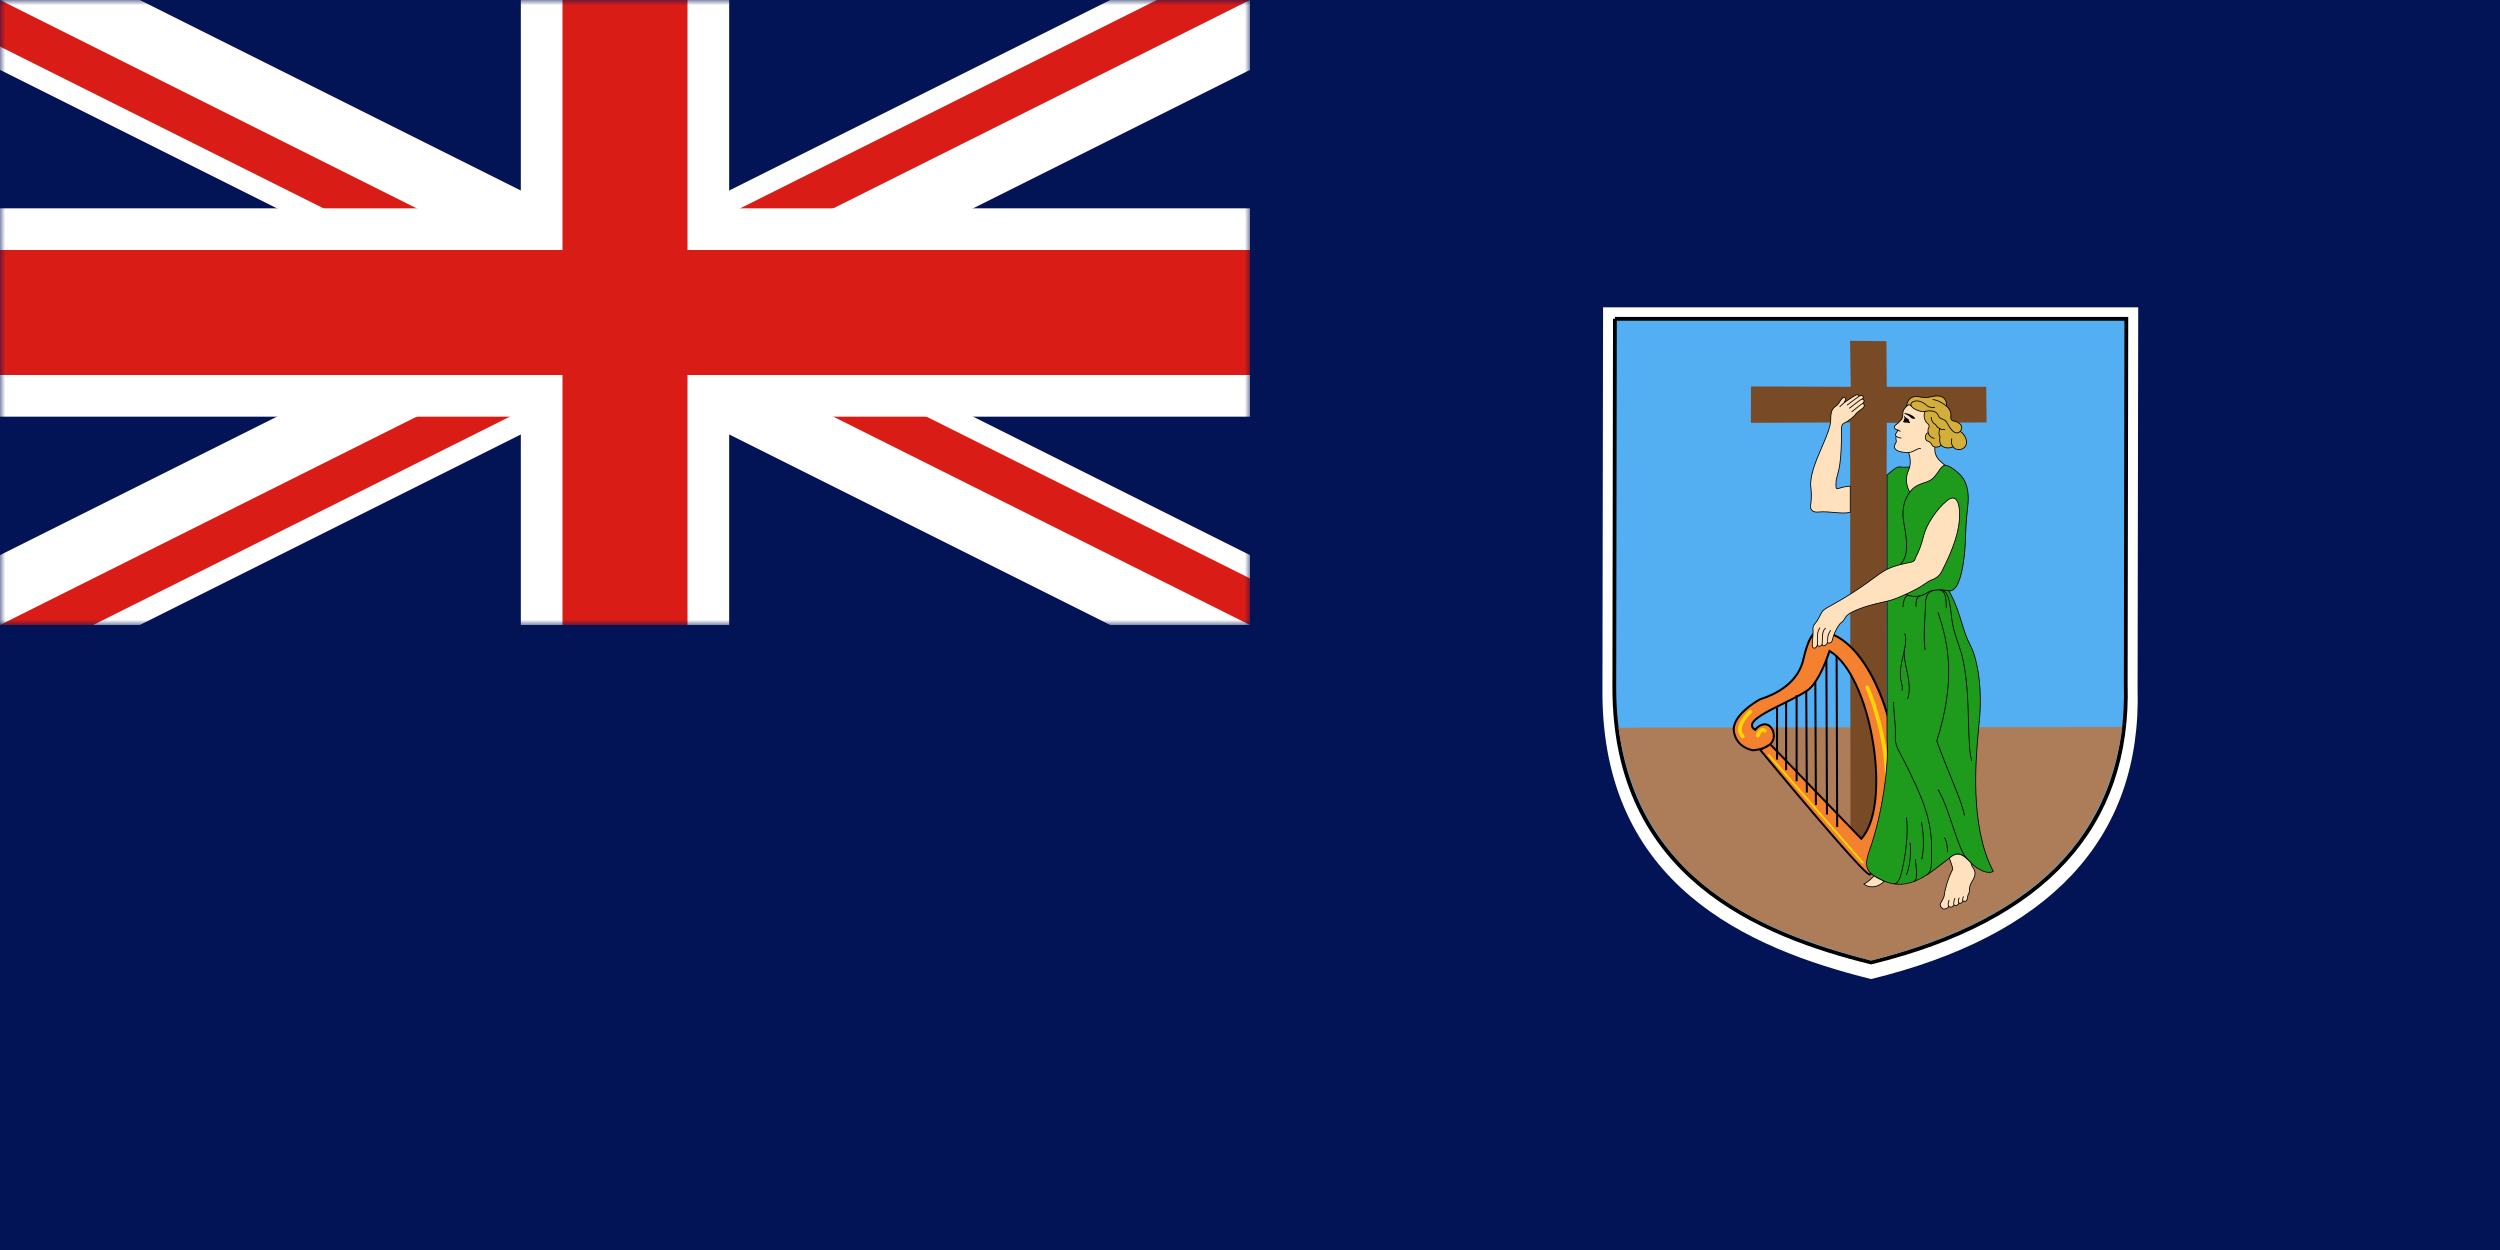 <svg width="240" height="120" viewBox="0 0 240 120" fill="none" xmlns="http://www.w3.org/2000/svg">
<rect width="240" height="120" fill="#021455"/>
<path d="M153.893 29.505H205.269L205.208 66.063C205.635 80.759 196.476 89.878 179.622 93.99C167.655 91.018 153.854 84.87 153.834 66.48L153.895 29.505L153.893 29.505Z" fill="white"/>
<path d="M155.031 30.607H204.129L204.071 65.638C204.479 79.72 195.725 88.459 179.619 92.399C168.181 89.551 154.992 83.66 154.973 66.038L155.031 30.607H155.031Z" fill="#54AEF2"/>
<path d="M179.618 92.586L179.575 92.575C168.946 89.929 154.812 84.299 154.792 66.038L154.85 30.607L155.031 30.608V30.426H204.311L204.31 30.608L204.252 65.639C204.652 79.421 196.379 88.486 179.662 92.575L179.618 92.586ZM155.212 30.789L155.154 66.038C155.174 84.019 169.113 89.591 179.619 92.212C196.119 88.164 204.284 79.226 203.89 65.644L203.947 30.789H155.212Z" fill="black"/>
<path d="M203.748 69.788C201.962 83.23 191.61 89.103 179.617 92.22C169.003 89.372 157.582 84.826 155.369 69.855L203.749 69.788L203.748 69.788Z" fill="#AD7D5A"/>
<path d="M177.673 37.133L177.605 32.718L181.096 32.752L181.13 37.133H190.679L190.713 40.555L181.13 40.59L181.053 80.953L177.648 80.974L177.605 40.555L168.088 40.59L168.09 37.099L177.673 37.133Z" fill="#784B26"/>
<path fill-rule="evenodd" clip-rule="evenodd" d="M169.943 71.454L178.684 80.521C181.706 77.199 179.61 64.782 175.634 62.495C175.158 63.965 174.347 65.728 173.486 66.297C171.591 67.588 166.948 69.098 168.5 70.065C168.854 69.575 169.78 69.112 170.215 70.201C170.733 71.916 168.282 72.025 168.282 72.025C168.282 72.025 166.73 71.835 166.458 70.255C166.185 68.676 168.769 67.234 168.99 67.124C169.208 67.042 172.584 66.144 173.156 63.148C173.864 60.208 174.599 60.643 174.735 60.589C179.146 61.025 182.033 68.921 182.196 74.476C182.36 80.031 179.936 83.707 179.501 83.952C179.065 84.197 168.99 71.998 168.99 71.998L169.943 71.454Z" fill="#F4812F"/>
<path d="M179.489 84.055C179.296 84.055 178.598 83.514 174.008 78.13C171.464 75.144 168.941 72.09 168.915 72.06L168.895 72.035C168.568 72.108 168.31 72.121 168.286 72.122C168.254 72.119 166.644 71.903 166.362 70.272C166.067 68.558 168.918 67.052 168.947 67.037C168.97 67.028 168.997 67.019 169.035 67.007C170.342 66.588 172.603 65.528 173.061 63.13C173.629 60.772 174.217 60.481 174.662 60.497C174.68 60.498 174.694 60.499 174.706 60.497L174.728 60.488L174.745 60.493C176.767 60.692 178.685 62.496 180.146 65.571C181.404 68.22 182.207 71.548 182.293 74.473C182.458 80.089 179.972 83.798 179.548 84.036C179.532 84.045 179.515 84.055 179.489 84.055ZM169.138 72.025C173.003 76.703 178.851 83.599 179.474 83.854C179.94 83.52 182.26 79.922 182.1 74.479C181.939 69.014 179.063 61.134 174.744 60.687C174.716 60.692 174.688 60.692 174.656 60.691C174.46 60.686 173.853 60.669 173.25 63.171C172.775 65.662 170.442 66.76 169.094 67.192C169.06 67.202 169.037 67.21 169.024 67.215C168.449 67.502 166.317 68.87 166.553 70.239C166.81 71.73 168.279 71.927 168.294 71.929C168.292 71.928 168.802 71.902 169.294 71.713L169.837 71.403C169.905 71.344 169.967 71.278 170.018 71.205C170.204 70.943 170.239 70.615 170.123 70.229C169.979 69.871 169.77 69.669 169.502 69.636C169.158 69.594 168.776 69.848 168.578 70.121L168.525 70.195L168.449 70.147C168.202 69.993 168.081 69.812 168.091 69.608C168.124 68.949 169.59 68.225 171.142 67.458C171.98 67.044 172.847 66.615 173.432 66.217C174.271 65.663 175.072 63.916 175.542 62.465L175.579 62.352L175.682 62.411C177.577 63.501 179.243 67.033 179.928 71.409C180.437 74.662 180.397 78.782 178.755 80.586L178.686 80.663L169.929 71.578C169.763 71.713 169.569 71.815 169.372 71.891L169.138 72.025ZM170.071 71.447L178.68 80.378C179.961 78.87 180.367 75.463 179.737 71.439C179.073 67.198 177.491 63.77 175.688 62.64C175.203 64.098 174.396 65.812 173.539 66.377C172.945 66.783 172.072 67.214 171.228 67.631C169.861 68.306 168.312 69.072 168.285 69.618C168.279 69.73 168.343 69.833 168.479 69.934C168.715 69.651 169.12 69.395 169.526 69.444C169.762 69.473 170.088 69.621 170.305 70.165C170.442 70.619 170.398 71.004 170.176 71.317C170.144 71.363 170.108 71.406 170.071 71.447Z" fill="black"/>
<path d="M176.315 63.013L176.369 79.378L176.315 63.013Z" fill="#F4812F"/>
<path d="M176.411 63.012L176.218 63.013L176.272 79.378L176.466 79.377L176.411 63.012Z" fill="black"/>
<path d="M175.335 63.312C175.335 63.339 175.389 78.179 175.389 78.179L175.335 63.312Z" fill="#F4812F"/>
<path d="M175.292 78.18C175.29 77.574 175.238 63.339 175.238 63.312H175.431C175.431 63.356 175.485 78.031 175.486 78.179L175.292 78.18Z" fill="black"/>
<path d="M174.273 65.463L174.327 77.281L174.273 65.463Z" fill="#F4812F"/>
<path d="M174.369 65.463L174.176 65.463L174.23 77.281L174.423 77.28L174.369 65.463Z" fill="black"/>
<path d="M173.401 66.307L173.456 76.083L173.401 66.307Z" fill="#F4812F"/>
<path d="M173.498 66.306L173.304 66.308L173.359 76.083L173.552 76.082L173.498 66.306Z" fill="black"/>
<path d="M172.572 66.743H172.379V74.993H172.572V66.743Z" fill="black"/>
<path d="M171.564 67.397H171.371V73.931H171.564V67.397Z" fill="black"/>
<path d="M170.693 67.914H170.5V72.924H170.693V67.914Z" fill="black"/>
<path d="M178.82 82.905C178.793 82.905 178.766 82.894 178.747 82.872L169.734 72.552C169.699 72.511 169.703 72.45 169.743 72.415C169.783 72.38 169.845 72.384 169.88 72.424L178.893 82.744C178.928 82.784 178.924 82.846 178.884 82.881C178.865 82.897 178.843 82.905 178.82 82.905Z" fill="#FDD406"/>
<path d="M179.555 82.445C179.527 82.445 179.498 82.438 179.472 82.425C179.383 82.379 179.348 82.27 179.394 82.181C183.096 74.99 179.131 66.144 179.091 66.055C179.049 65.964 179.089 65.857 179.18 65.815C179.271 65.774 179.379 65.814 179.42 65.905C179.462 65.995 183.498 75.001 179.716 82.347C179.684 82.409 179.621 82.445 179.555 82.445Z" fill="#FDD406"/>
<path d="M168.745 70.79C168.723 70.79 168.701 70.787 168.68 70.779C168.587 70.743 168.54 70.638 168.575 70.545C168.611 70.452 168.804 69.984 169.134 69.899C169.233 69.874 169.384 69.872 169.544 70.009C169.62 70.074 169.628 70.188 169.563 70.264C169.498 70.341 169.383 70.349 169.308 70.284C169.258 70.242 169.234 70.248 169.224 70.25C169.117 70.277 168.975 70.514 168.914 70.674C168.887 70.746 168.818 70.79 168.745 70.79Z" fill="#FDD406"/>
<path d="M167.302 70.872C167.254 70.872 167.207 70.854 167.172 70.817C166.947 70.586 166.839 70.308 166.852 69.992C166.886 69.107 167.875 68.223 167.917 68.186C167.992 68.12 168.106 68.127 168.173 68.202C168.239 68.277 168.232 68.391 168.157 68.457C168.148 68.466 167.241 69.276 167.214 70.007C167.206 70.222 167.277 70.405 167.432 70.565C167.502 70.637 167.5 70.751 167.428 70.821C167.393 70.855 167.347 70.872 167.302 70.872Z" fill="#FDD406"/>
<path d="M181.156 45.609C181.761 45.09 182.075 44.773 182.45 44.83C182.824 44.888 183.334 44.859 183.709 44.744C184.085 44.628 185.945 44.398 186.709 44.657C186.969 44.686 187.314 44.83 187.847 45.277C188.381 45.724 189.16 46.503 188.9 48.666C188.641 50.828 188.726 51.753 188.612 52.962C188.411 55.096 187.937 56.853 187.084 56.711C188.237 58.73 188.352 60.46 189.102 61.844C189.852 63.228 190.313 66.054 190.025 69.111C189.737 72.168 188.93 79.031 191.351 83.645C190.947 83.933 189.968 83.645 189.102 82.722C188.237 81.799 187.857 81.829 187.141 82.376C184.95 84.049 182.898 86.064 179.875 84.049C179.183 83.587 178.964 83.034 179.471 81.626C180.74 78.108 181.356 73.281 181.156 71.014L181.156 45.609Z" fill="#1E9A1C"/>
<path d="M182.342 84.925C181.577 84.925 180.756 84.684 179.853 84.082C179.184 83.636 178.901 83.089 179.434 81.613C180.692 78.124 181.319 73.318 181.116 71.018L181.116 45.59L181.13 45.578C181.194 45.524 181.255 45.471 181.312 45.421C181.805 44.994 182.101 44.735 182.456 44.791C182.84 44.85 183.339 44.816 183.697 44.706C184.042 44.6 185.924 44.348 186.722 44.619C187.035 44.653 187.404 44.853 187.873 45.247C188.309 45.611 189.216 46.37 188.94 48.67C188.781 49.999 188.752 50.853 188.726 51.607C188.71 52.066 188.696 52.499 188.652 52.966C188.521 54.352 188.227 56.111 187.568 56.618C187.439 56.717 187.3 56.764 187.157 56.758C187.781 57.871 188.099 58.904 188.379 59.818C188.601 60.54 188.81 61.222 189.137 61.825C189.822 63.088 190.374 65.832 190.064 69.115C190.05 69.262 190.035 69.419 190.019 69.584C189.717 72.72 189.087 79.246 191.387 83.626L191.403 83.657L191.374 83.677C190.962 83.972 189.965 83.701 189.073 82.749C188.226 81.846 187.871 81.869 187.165 82.407C186.976 82.552 186.788 82.698 186.601 82.845C185.284 83.873 183.937 84.925 182.342 84.925ZM181.196 45.627V71.014C181.399 73.319 180.77 78.141 179.509 81.639C178.991 83.074 179.246 83.581 179.897 84.015C182.635 85.841 184.538 84.355 186.552 82.782C186.739 82.635 186.928 82.489 187.117 82.344C187.855 81.781 188.249 81.753 189.131 82.695C189.973 83.592 190.897 83.873 191.299 83.631C189.009 79.23 189.637 72.712 189.94 69.576C189.956 69.411 189.971 69.255 189.985 69.107C190.293 65.841 189.746 63.115 189.067 61.863C188.737 61.253 188.526 60.567 188.303 59.842C188.018 58.913 187.695 57.861 187.049 56.731L187.008 56.658L187.091 56.672C187.241 56.697 187.386 56.657 187.519 56.555C188.015 56.173 188.389 54.896 188.572 52.958C188.616 52.494 188.631 52.062 188.646 51.604C188.672 50.849 188.701 49.993 188.861 48.661C189.132 46.404 188.247 45.663 187.822 45.308C187.365 44.925 187.01 44.731 186.705 44.697C185.963 44.446 184.118 44.66 183.721 44.782C183.352 44.895 182.839 44.931 182.444 44.87C182.126 44.82 181.84 45.069 181.365 45.481C181.311 45.528 181.255 45.576 181.196 45.627Z" fill="black"/>
<path d="M183.234 43.446C183.393 43.936 183.479 44.571 183.219 45.148C182.96 45.724 182.903 46.416 183.334 47.253C184.027 46.272 185.008 46.474 185.584 45.897C186.161 45.321 186.276 44.773 186.709 44.657C186.276 44.282 185.613 43.879 185.757 42.783C185.902 41.687 187.429 40.793 186.046 39.12C185.152 38.041 183.853 38.342 183.291 38.76C183.027 38.957 182.801 39.236 182.715 39.423C182.628 39.611 182.737 40.037 182.527 40.288C182.384 40.461 182.209 40.633 182.008 40.779C181.879 40.872 181.798 41.009 181.936 41.168C181.991 41.231 182.093 41.245 182.204 41.284C182.139 41.413 182.066 41.543 181.994 41.637C181.926 41.725 181.955 41.809 182.037 41.88C181.928 42.226 182.138 42.264 181.994 42.523C181.869 42.748 181.699 43.013 182.167 43.273C182.296 43.345 182.91 43.488 183.234 43.446Z" fill="#FFE2BD"/>
<path d="M183.329 47.329L183.299 47.271C182.911 46.519 182.873 45.819 183.183 45.131C183.443 44.553 183.342 43.925 183.206 43.489C182.875 43.518 182.288 43.386 182.148 43.308C181.97 43.209 181.866 43.101 181.831 42.978C181.785 42.814 181.871 42.661 181.947 42.525L181.959 42.504C182.025 42.385 182.01 42.324 181.989 42.239C181.969 42.158 181.945 42.058 181.992 41.892C181.903 41.804 181.892 41.703 181.962 41.612C182.019 41.539 182.082 41.434 182.147 41.307C182.135 41.303 182.122 41.299 182.11 41.296C182.03 41.272 181.955 41.25 181.906 41.194C181.844 41.123 181.817 41.05 181.825 40.977C181.835 40.895 181.89 40.815 181.984 40.746C182.169 40.613 182.341 40.45 182.496 40.263C182.616 40.119 182.625 39.908 182.632 39.722C182.638 39.596 182.642 39.486 182.679 39.406C182.76 39.23 182.979 38.942 183.268 38.728C183.912 38.249 185.209 38.047 186.077 39.095C187.05 40.272 186.596 41.091 186.196 41.815C186.013 42.145 185.84 42.457 185.797 42.788C185.671 43.745 186.18 44.167 186.59 44.505C186.64 44.547 186.689 44.587 186.735 44.627L186.792 44.676L186.72 44.696C186.483 44.759 186.346 44.96 186.157 45.238C186.017 45.445 185.857 45.68 185.612 45.925C185.365 46.172 185.049 46.279 184.715 46.392C184.247 46.551 183.763 46.714 183.367 47.275L183.329 47.329ZM183.262 43.402L183.272 43.434C183.417 43.883 183.532 44.548 183.255 45.164C182.964 45.811 182.992 46.47 183.341 47.176C183.745 46.636 184.246 46.467 184.689 46.317C185.015 46.207 185.322 46.103 185.556 45.869C185.795 45.629 185.953 45.398 186.091 45.193C186.265 44.937 186.406 44.73 186.629 44.641C186.6 44.617 186.57 44.592 186.539 44.567C186.114 44.216 185.586 43.779 185.718 42.777C185.763 42.431 185.939 42.113 186.126 41.776C186.533 41.041 186.954 40.28 186.015 39.146C185.101 38.041 183.801 38.43 183.315 38.792C183.05 38.989 182.831 39.267 182.752 39.44C182.721 39.505 182.717 39.612 182.712 39.726C182.704 39.924 182.695 40.15 182.557 40.314C182.398 40.506 182.221 40.674 182.031 40.811C181.978 40.849 181.913 40.911 181.905 40.986C181.899 41.036 181.92 41.088 181.966 41.142C181.999 41.18 182.061 41.198 182.132 41.219C182.159 41.227 182.188 41.236 182.217 41.246L182.26 41.261L182.24 41.301C182.164 41.453 182.092 41.574 182.026 41.661C181.994 41.701 181.964 41.764 182.063 41.85L182.083 41.867L182.075 41.892C182.025 42.051 182.046 42.137 182.066 42.22C182.089 42.311 182.11 42.397 182.029 42.542L182.017 42.564C181.945 42.692 181.87 42.825 181.908 42.956C181.937 43.058 182.028 43.15 182.187 43.238C182.31 43.307 182.913 43.448 183.229 43.406L183.262 43.402Z" fill="black"/>
<path d="M177.625 49.184C176.818 49.386 175.52 49.04 174.539 49.156C174.106 49.207 173.761 48.983 173.819 48.55C173.876 48.117 173.934 47.454 173.847 46.849C173.713 45.905 174.165 44.599 174.799 43.157C175.433 41.716 175.751 40.908 175.751 40.23C175.751 39.783 175.794 39.279 176.198 39.019C176.496 38.828 176.553 38.641 176.66 38.486C176.904 38.125 177.134 38.039 177.163 38.255C177.181 38.384 177.134 38.5 177.019 38.673C177.279 38.457 177.719 38.205 177.819 38.133C177.92 38.061 178.433 37.7 178.461 38.039C178.663 37.938 178.8 37.945 178.851 38.053C178.905 38.17 178.872 38.219 178.771 38.306C178.915 38.277 179.081 38.529 178.792 38.753C178.944 38.702 179.095 38.955 178.829 39.185C178.553 39.423 178.238 39.589 178.137 39.776C178.036 39.964 177.351 40.49 177.077 40.605C176.803 40.721 176.789 40.879 176.789 41.283C176.789 45.724 176.256 45.363 176.256 46.431C176.256 46.719 176.198 46.978 176.486 46.892C176.775 46.805 177.192 46.676 177.625 46.676V49.184Z" fill="#FFE2BD"/>
<path d="M176.986 49.289C176.685 49.289 176.357 49.261 176.018 49.231C175.514 49.188 174.992 49.143 174.544 49.195C174.285 49.226 174.058 49.162 173.919 49.02C173.802 48.901 173.754 48.737 173.779 48.545C173.866 47.892 173.875 47.323 173.807 46.855C173.661 45.828 174.208 44.401 174.762 43.142C175.431 41.621 175.711 40.881 175.711 40.231C175.711 39.739 175.767 39.249 176.176 38.986C176.401 38.842 176.481 38.705 176.559 38.573C176.581 38.535 176.603 38.499 176.627 38.464C176.799 38.209 176.974 38.074 177.093 38.102C177.128 38.11 177.188 38.14 177.203 38.25C177.216 38.343 177.197 38.429 177.155 38.519C177.316 38.403 177.5 38.288 177.633 38.205C177.708 38.158 177.767 38.122 177.796 38.1C177.994 37.959 178.259 37.806 178.404 37.873C178.448 37.893 178.477 37.929 178.491 37.981C178.611 37.928 178.708 37.914 178.781 37.94C178.829 37.957 178.865 37.989 178.887 38.036C178.939 38.15 178.917 38.215 178.86 38.277C178.906 38.296 178.945 38.335 178.969 38.387C179.008 38.471 179.002 38.596 178.891 38.717C178.928 38.732 178.962 38.761 178.985 38.801C179.038 38.894 179.036 39.059 178.855 39.215C178.754 39.303 178.65 39.379 178.549 39.453C178.379 39.577 178.232 39.684 178.172 39.795C178.064 39.995 177.363 40.528 177.093 40.642C176.841 40.748 176.829 40.881 176.829 41.283C176.829 44.269 176.588 45.088 176.429 45.63C176.352 45.895 176.295 46.085 176.295 46.431C176.295 46.474 176.294 46.517 176.293 46.558C176.289 46.691 176.285 46.816 176.334 46.854C176.361 46.874 176.408 46.874 176.475 46.854L176.503 46.845C176.797 46.757 177.2 46.636 177.625 46.636H177.665V49.216L177.635 49.223C177.441 49.272 177.222 49.289 176.986 49.289ZM174.997 49.092C175.33 49.092 175.681 49.122 176.025 49.152C176.609 49.203 177.162 49.251 177.586 49.153V46.716C177.187 46.723 176.806 46.837 176.526 46.922L176.498 46.93C176.403 46.959 176.334 46.954 176.286 46.917C176.204 46.855 176.208 46.716 176.213 46.556C176.214 46.516 176.216 46.473 176.216 46.431C176.216 46.074 176.276 45.868 176.353 45.608C176.51 45.07 176.749 44.258 176.749 41.283C176.749 40.879 176.762 40.695 177.062 40.569C177.339 40.452 178.009 39.929 178.102 39.758C178.17 39.63 178.324 39.518 178.502 39.388C178.602 39.316 178.704 39.24 178.803 39.155C178.947 39.03 178.954 38.907 178.915 38.84C178.89 38.796 178.847 38.778 178.805 38.791L178.768 38.721C178.95 38.58 178.912 38.455 178.896 38.42C178.873 38.368 178.823 38.336 178.779 38.345L178.628 38.375L178.745 38.276C178.839 38.195 178.858 38.165 178.815 38.07C178.802 38.043 178.782 38.025 178.755 38.016C178.712 38.001 178.63 37.999 178.479 38.075L178.426 38.101L178.421 38.042C178.415 37.966 178.382 37.95 178.371 37.945C178.286 37.906 178.09 37.989 177.842 38.165C177.812 38.187 177.752 38.224 177.675 38.273C177.496 38.385 177.225 38.554 177.045 38.704L176.986 38.651C177.102 38.477 177.139 38.372 177.124 38.261C177.117 38.213 177.101 38.186 177.075 38.18C177.009 38.163 176.861 38.26 176.693 38.508C176.67 38.542 176.649 38.577 176.628 38.614C176.549 38.747 176.46 38.899 176.219 39.053C175.842 39.295 175.79 39.762 175.79 40.231C175.79 40.895 175.509 41.642 174.835 43.174C174.286 44.423 173.743 45.836 173.886 46.843C173.955 47.319 173.945 47.895 173.858 48.556C173.836 48.722 173.877 48.863 173.976 48.964C174.098 49.088 174.301 49.143 174.535 49.116C174.682 49.099 174.837 49.092 174.997 49.092Z" fill="black"/>
<path d="M177.798 58.758C179.101 58.107 180.595 57.864 181.374 57.663C182.152 57.461 183.393 56.855 183.998 56.538C184.604 56.221 185.094 55.788 185.44 55.673C185.786 55.558 186.174 55.319 186.391 54.894C187.516 52.703 188.122 50.944 188.122 49.415C188.122 48.406 187.862 47.281 186.881 48.089C185.96 48.848 184.956 50.311 184.69 51.376C184.286 52.991 183.941 53.337 183.853 53.654C183.767 53.972 183.441 53.971 183.046 54.058C181.345 54.433 180.941 54.692 179.672 55.644C178.404 56.596 177.019 57.432 176.096 57.951C175.174 58.47 175.001 58.528 174.799 58.946C174.598 59.364 174.41 59.681 174.237 59.869C174.063 60.056 174.014 60.275 174.049 60.503C174.079 60.691 173.991 61.556 173.977 61.844C173.962 62.132 174.034 62.205 174.151 62.219C174.266 62.233 174.424 62.176 174.482 61.83C174.424 62.176 174.9 62.06 174.929 61.801C174.914 62.176 175.419 61.959 175.448 61.613C175.448 61.858 175.83 61.689 175.866 61.57C175.952 61.282 176.024 60.965 176.139 60.734C176.308 60.399 176.487 59.965 176.818 59.724C177.193 59.45 177.019 59.148 177.798 58.758Z" fill="#FFE2BD"/>
<path d="M174.181 62.26C174.168 62.26 174.156 62.26 174.146 62.258C173.983 62.238 173.923 62.118 173.937 61.842C173.942 61.753 173.953 61.608 173.966 61.446C173.993 61.103 174.029 60.634 174.01 60.509C173.97 60.251 174.036 60.026 174.207 59.842C174.37 59.666 174.552 59.367 174.763 58.928C174.948 58.545 175.111 58.455 175.795 58.074C175.88 58.026 175.974 57.974 176.077 57.916C176.823 57.496 178.28 56.639 179.648 55.612C180.914 54.662 181.316 54.398 183.037 54.019C183.105 54.004 183.171 53.992 183.233 53.98C183.533 53.924 183.75 53.883 183.815 53.644C183.842 53.546 183.89 53.449 183.958 53.315C184.111 53.01 184.368 52.499 184.652 51.366C184.91 50.33 185.899 48.846 186.856 48.058C187.175 47.795 187.446 47.714 187.66 47.815C188.096 48.021 188.162 48.906 188.162 49.415C188.162 50.877 187.627 52.573 186.427 54.912C186.172 55.41 185.707 55.626 185.452 55.711C185.273 55.77 185.05 55.92 184.792 56.094C184.562 56.249 184.302 56.424 184.016 56.573C183.736 56.72 182.29 57.466 181.384 57.701C181.218 57.744 181.025 57.788 180.801 57.838C179.973 58.026 178.839 58.282 177.815 58.794C177.347 59.028 177.235 59.223 177.127 59.412C177.058 59.532 176.992 59.646 176.841 59.757C176.562 59.96 176.392 60.308 176.242 60.615C176.219 60.662 176.197 60.708 176.175 60.752C176.09 60.922 176.027 61.147 175.966 61.364C175.946 61.437 175.925 61.51 175.904 61.581C175.873 61.686 175.669 61.794 175.538 61.776C175.506 61.771 175.479 61.759 175.458 61.741C175.386 61.919 175.207 62.043 175.062 62.037C174.993 62.032 174.942 61.998 174.914 61.941C174.873 61.996 174.814 62.036 174.76 62.059C174.664 62.098 174.566 62.093 174.505 62.044C174.495 62.036 174.485 62.026 174.475 62.013C174.396 62.224 174.263 62.26 174.181 62.26ZM187.468 47.853C187.31 47.853 187.122 47.942 186.907 48.119C185.961 48.898 184.984 50.364 184.729 51.386C184.443 52.527 184.184 53.043 184.029 53.351C183.964 53.481 183.917 53.575 183.892 53.665C183.814 53.952 183.552 54.001 183.248 54.058C183.186 54.07 183.121 54.082 183.054 54.097C181.35 54.473 180.951 54.734 179.696 55.676C178.324 56.705 176.864 57.565 176.116 57.986C176.013 58.044 175.919 58.096 175.834 58.143C175.151 58.524 175.009 58.603 174.835 58.963C174.62 59.409 174.434 59.714 174.266 59.896C174.112 60.062 174.053 60.264 174.089 60.497C174.11 60.631 174.074 61.086 174.045 61.452C174.033 61.614 174.021 61.757 174.017 61.846C174.002 62.136 174.077 62.169 174.156 62.179C174.296 62.197 174.401 62.071 174.443 61.823L174.522 61.836C174.514 61.884 174.513 61.948 174.555 61.982C174.593 62.012 174.661 62.013 174.729 61.985C174.797 61.957 174.879 61.891 174.889 61.796L174.969 61.802C174.966 61.87 174.981 61.952 175.067 61.957C175.189 61.969 175.392 61.812 175.409 61.61L175.488 61.613C175.488 61.68 175.521 61.693 175.55 61.697C175.653 61.712 175.811 61.615 175.828 61.559C175.849 61.488 175.869 61.415 175.889 61.343C175.951 61.122 176.015 60.893 176.104 60.716C176.126 60.672 176.148 60.627 176.17 60.58C176.325 60.265 176.499 59.907 176.794 59.692C176.932 59.592 176.99 59.49 177.058 59.372C177.167 59.182 177.29 58.968 177.78 58.723C178.812 58.206 179.952 57.949 180.784 57.761C181.007 57.71 181.2 57.666 181.364 57.624C182.06 57.444 183.208 56.907 183.979 56.503C184.261 56.355 184.519 56.181 184.747 56.028C185.011 55.851 185.238 55.698 185.427 55.635C185.67 55.554 186.114 55.348 186.356 54.876C187.55 52.548 188.082 50.864 188.082 49.415C188.082 48.581 187.916 48.024 187.626 47.887C187.577 47.864 187.524 47.853 187.468 47.853Z" fill="black"/>
<path d="M187.141 82.376C187.228 82.693 187.386 83.054 187.443 83.27C187.502 83.486 187.4 83.554 187.343 83.674C187.041 84.308 186.715 85.319 186.665 85.865C186.637 86.182 186.421 86.485 186.319 86.673C186.208 86.879 186.251 87.039 186.507 87.235C186.629 87.329 187.026 87.206 187.069 87.004C187.213 87.148 187.472 87.091 187.588 86.874C187.718 87.004 187.934 86.918 188.079 86.701C188.208 86.788 188.395 86.615 188.467 86.499C188.67 86.6 188.886 86.478 188.893 86.082C188.894 86.002 188.943 85.865 189.002 85.772C189.059 85.678 189.08 85.498 189.074 85.339C189.066 85.18 189.167 84.863 189.304 84.64C189.441 84.416 189.679 84.02 189.578 83.645C189.484 83.296 189.333 83.328 189.203 82.823C188.886 82.491 188.453 82.03 188.007 82.001C187.56 81.972 187.3 82.275 187.141 82.376Z" fill="#FFE2BD"/>
<path d="M186.629 87.307C186.573 87.307 186.52 87.296 186.482 87.266C186.217 87.063 186.159 86.885 186.284 86.654C186.304 86.617 186.328 86.576 186.354 86.531C186.46 86.353 186.603 86.109 186.625 85.862C186.679 85.287 187.021 84.257 187.307 83.656C187.321 83.627 187.338 83.6 187.354 83.574C187.403 83.496 187.445 83.429 187.405 83.28C187.379 83.181 187.329 83.047 187.277 82.905C187.217 82.742 187.149 82.557 187.102 82.386L187.095 82.358L187.12 82.342C187.15 82.323 187.186 82.295 187.227 82.262C187.39 82.133 187.637 81.937 188.009 81.961C188.464 81.991 188.898 82.446 189.216 82.779L189.242 82.813C189.311 83.083 189.385 83.192 189.456 83.298C189.516 83.387 189.572 83.47 189.616 83.635C189.723 84.031 189.473 84.44 189.338 84.66C189.209 84.872 189.106 85.181 189.114 85.337C189.12 85.486 189.102 85.683 189.036 85.792C188.98 85.882 188.934 86.012 188.933 86.082C188.929 86.301 188.862 86.462 188.743 86.534C188.666 86.581 188.574 86.586 188.482 86.549C188.423 86.63 188.315 86.736 188.203 86.76C188.163 86.769 188.125 86.766 188.091 86.753C187.997 86.881 187.876 86.963 187.762 86.974C187.7 86.98 187.645 86.966 187.598 86.934C187.531 87.035 187.428 87.103 187.316 87.12C187.234 87.133 187.152 87.115 187.087 87.07C187.045 87.151 186.954 87.222 186.832 87.267C186.772 87.29 186.698 87.307 186.629 87.307ZM187.187 82.393C187.233 82.553 187.296 82.725 187.352 82.878C187.405 83.021 187.455 83.157 187.482 83.26C187.531 83.442 187.475 83.531 187.422 83.616C187.407 83.64 187.392 83.664 187.379 83.691C187.061 84.358 186.752 85.356 186.704 85.869C186.681 86.133 186.532 86.387 186.423 86.572C186.397 86.616 186.374 86.656 186.354 86.692C186.266 86.856 186.264 86.999 186.531 87.203C186.578 87.239 186.692 87.234 186.805 87.193C186.927 87.147 187.013 87.072 187.029 86.996L187.045 86.924L187.097 86.976C187.151 87.03 187.225 87.052 187.305 87.041C187.406 87.025 187.499 86.956 187.553 86.856L187.578 86.808L187.616 86.846C187.654 86.884 187.7 86.901 187.754 86.895C187.853 86.885 187.962 86.804 188.045 86.679L188.068 86.646L188.101 86.668C188.125 86.684 188.153 86.689 188.186 86.682C188.273 86.663 188.38 86.564 188.434 86.478L188.453 86.448L188.485 86.464C188.563 86.503 188.64 86.503 188.702 86.465C188.796 86.408 188.85 86.272 188.853 86.081C188.854 85.996 188.904 85.854 188.968 85.751C189.015 85.673 189.041 85.512 189.034 85.34C189.026 85.169 189.132 84.845 189.27 84.619C189.398 84.409 189.637 84.019 189.539 83.655C189.498 83.504 189.448 83.429 189.39 83.343C189.319 83.238 189.239 83.119 189.167 82.843L189.158 82.834C188.85 82.511 188.428 82.068 188.004 82.041C187.662 82.017 187.44 82.196 187.276 82.325C187.244 82.351 187.214 82.374 187.187 82.393Z" fill="black"/>
<path d="M178.937 84.856C179.341 85.26 180.249 85.274 180.884 84.597C180.653 84.496 180.148 84.265 179.918 84.078C179.6 84.395 179.239 84.755 178.937 84.856Z" fill="#FFE2BD"/>
<path d="M179.702 85.177C179.383 85.177 179.095 85.071 178.909 84.884L178.863 84.839L178.924 84.818C179.218 84.72 179.575 84.364 179.89 84.049L179.915 84.024L179.943 84.047C180.162 84.225 180.637 84.445 180.9 84.56L180.951 84.582L180.913 84.624C180.586 84.973 180.164 85.169 179.726 85.177C179.718 85.177 179.71 85.177 179.702 85.177ZM179.011 84.87C179.183 85.016 179.43 85.097 179.702 85.097C179.709 85.097 179.717 85.097 179.725 85.097C180.124 85.09 180.509 84.918 180.815 84.61C180.553 84.494 180.142 84.299 179.921 84.131C179.627 84.424 179.3 84.746 179.011 84.87Z" fill="black"/>
<path d="M183.018 39.005C183.176 37.981 183.902 38.005 184.359 38.111C184.546 38.154 185.008 38.197 185.44 38.082C186.295 37.854 186.94 38.154 186.854 38.976C187.084 39.149 187.328 39.553 187.285 39.899C187.242 40.245 187.314 40.389 187.632 40.432C187.948 40.476 188.627 40.865 188.179 41.413C188.612 41.672 188.943 42.336 188.713 42.783C188.483 43.23 187.79 43.302 187.502 42.898C187.185 43.042 186.665 43.071 186.348 42.739C186.132 42.999 185.584 42.97 185.483 42.739C185.383 42.509 185.212 42.385 185.008 42.321C184.776 42.249 184.762 41.615 185.108 41.543C185.065 41.355 185.08 41.139 185.166 41.038C185.252 40.937 185.18 40.75 184.979 40.591C184.776 40.432 184.604 39.827 184.805 39.495C184.46 39.611 183.695 39.279 183.537 39.048C183.378 38.818 183.162 38.803 183.018 39.005Z" fill="#D3AE3B"/>
<path d="M188.05 43.203C187.823 43.203 187.618 43.11 187.489 42.947C187.142 43.093 186.655 43.086 186.35 42.797C186.203 42.942 185.962 42.982 185.779 42.956C185.613 42.932 185.492 42.859 185.446 42.756C185.36 42.557 185.213 42.428 184.996 42.359C184.851 42.314 184.793 42.11 184.801 41.939C184.809 41.769 184.882 41.574 185.061 41.514C185.03 41.343 185.04 41.125 185.136 41.012C185.156 40.988 185.165 40.957 185.161 40.919C185.152 40.828 185.075 40.718 184.954 40.622C184.751 40.463 184.587 39.907 184.732 39.553C184.34 39.606 183.658 39.295 183.504 39.071C183.43 38.964 183.342 38.904 183.255 38.904H183.254C183.179 38.904 183.109 38.947 183.05 39.028L182.979 38.999C183.039 38.609 183.187 38.332 183.419 38.175C183.654 38.016 183.973 37.981 184.368 38.072C184.573 38.12 185.026 38.151 185.429 38.044C185.943 37.907 186.37 37.956 186.633 38.181C186.835 38.354 186.926 38.622 186.895 38.958C187.138 39.151 187.367 39.56 187.325 39.904C187.282 40.245 187.353 40.354 187.637 40.393C187.852 40.422 188.222 40.599 188.335 40.886C188.381 41.002 188.399 41.185 188.238 41.403C188.671 41.689 188.984 42.344 188.748 42.801C188.632 43.028 188.388 43.181 188.111 43.201C188.091 43.202 188.07 43.203 188.05 43.203ZM187.515 42.848L187.534 42.875C187.656 43.046 187.87 43.14 188.105 43.121C188.354 43.103 188.573 42.967 188.678 42.764C188.897 42.339 188.573 41.696 188.158 41.447L188.119 41.423L188.148 41.388C188.282 41.224 188.32 41.065 188.261 40.915C188.164 40.669 187.83 40.5 187.627 40.472C187.254 40.421 187.205 40.222 187.246 39.894C187.286 39.57 187.061 39.182 186.83 39.008L186.812 38.995L186.814 38.972C186.847 38.653 186.767 38.401 186.581 38.242C186.342 38.037 185.929 37.993 185.45 38.121C185 38.241 184.533 38.192 184.35 38.15C183.977 38.064 183.679 38.094 183.463 38.241C183.276 38.367 183.148 38.583 183.081 38.883C183.134 38.844 183.193 38.824 183.254 38.824H183.256C183.369 38.825 183.48 38.897 183.57 39.026C183.717 39.24 184.469 39.565 184.793 39.458L184.896 39.423L184.839 39.516C184.653 39.824 184.81 40.408 185.003 40.56C185.143 40.67 185.229 40.798 185.24 40.911C185.246 40.971 185.231 41.023 185.196 41.064C185.124 41.148 185.104 41.346 185.147 41.534L185.156 41.573L185.116 41.582C184.954 41.616 184.888 41.79 184.881 41.943C184.873 42.11 184.933 42.256 185.02 42.283C185.26 42.359 185.423 42.503 185.519 42.724C185.553 42.8 185.654 42.858 185.79 42.877C185.965 42.901 186.195 42.861 186.318 42.714L186.346 42.68L186.377 42.712C186.697 43.047 187.215 42.985 187.485 42.862L187.515 42.848Z" fill="black"/>
<path d="M183.239 43.486L183.229 43.406C183.496 43.372 183.68 43.273 183.841 43.185C184.015 43.09 184.178 43.002 184.404 43.017L184.399 43.096C184.197 43.082 184.05 43.162 183.879 43.255C183.712 43.346 183.521 43.449 183.239 43.486Z" fill="black"/>
<path d="M182.522 42.091L182.478 42.086C182.371 42.074 182.261 42.061 182.155 42.004C182.097 41.972 182.05 41.945 182.011 41.91L182.063 41.851C182.096 41.88 182.14 41.904 182.193 41.934C182.285 41.983 182.388 41.995 182.487 42.007L182.532 42.012L182.522 42.091Z" fill="black"/>
<path d="M182.412 41.455C182.338 41.379 182.255 41.344 182.191 41.322L182.217 41.246C182.289 41.271 182.383 41.311 182.469 41.4L182.412 41.455Z" fill="black"/>
<path d="M185.545 39.156C185.352 39.156 185.105 39.114 184.98 38.99C184.6 38.617 184.159 38.454 183.797 38.556C183.633 38.602 183.509 38.702 183.482 38.81C183.467 38.871 183.486 38.929 183.535 38.977L183.48 39.034C183.41 38.967 183.383 38.88 183.405 38.791C183.439 38.653 183.581 38.534 183.776 38.479C184.165 38.369 184.635 38.539 185.036 38.934C185.192 39.088 185.614 39.098 185.744 39.054L185.77 39.13C185.722 39.145 185.64 39.156 185.545 39.156Z" fill="black"/>
<path d="M187.857 41.602C187.834 41.602 187.811 41.6 187.788 41.596C187.506 41.551 187.209 41.234 186.904 40.653C186.756 40.371 186.595 40.315 186.439 40.261C186.283 40.206 186.135 40.155 186.036 39.899C185.82 39.331 184.981 39.496 184.814 39.534L184.796 39.457C185.31 39.337 185.925 39.383 186.111 39.87C186.196 40.092 186.315 40.133 186.465 40.185C186.628 40.242 186.812 40.306 186.975 40.616C187.263 41.165 187.549 41.477 187.801 41.517C187.924 41.538 188.039 41.494 188.151 41.384L188.207 41.442C188.097 41.548 187.98 41.602 187.857 41.602Z" fill="black"/>
<path d="M186.317 42.764C186.177 42.579 186.126 42.2 186.203 41.94C186.039 41.724 186.1 41.314 186.211 41.092L186.283 41.128C186.181 41.331 186.121 41.724 186.277 41.906L186.292 41.923L186.285 41.944C186.2 42.201 186.265 42.563 186.38 42.715L186.317 42.764Z" fill="black"/>
<path d="M185.708 42.13C185.338 42.071 185.086 41.751 185.068 41.547L185.148 41.54C185.161 41.688 185.369 41.995 185.72 42.052L185.708 42.13Z" fill="black"/>
<path d="M187.47 42.923C187.255 42.645 187.289 42.398 187.333 42.085L187.412 42.096C187.369 42.402 187.338 42.623 187.533 42.874L187.47 42.923Z" fill="black"/>
<path d="M186.626 41.286C186.122 41.286 185.856 40.941 185.784 40.78C185.501 40.651 185.343 40.292 185.357 40.027L185.436 40.031C185.423 40.274 185.57 40.604 185.83 40.713L185.845 40.72L185.851 40.735C185.907 40.873 186.189 41.255 186.733 41.2L186.741 41.28C186.701 41.284 186.663 41.286 186.626 41.286Z" fill="black"/>
<path d="M186.829 39.008C186.471 38.73 186.066 38.463 185.536 38.393L185.546 38.314C186.095 38.386 186.511 38.66 186.878 38.945L186.829 39.008Z" fill="black"/>
<path d="M182.438 54.232L182.385 54.173C183.291 53.349 182.973 51.566 182.741 50.264L182.719 50.143C182.516 49.008 182.713 48.027 183.302 47.229L183.366 47.276C182.79 48.056 182.599 49.016 182.798 50.129L182.819 50.251C183.055 51.571 183.377 53.379 182.438 54.232Z" fill="black"/>
<path d="M183.871 57.291C183.555 57.291 183.237 57.226 182.971 57.093L183.007 57.022C183.591 57.314 184.434 57.265 184.926 56.91C185.447 56.534 186.389 56.519 187.092 56.672L187.075 56.75C186.411 56.606 185.47 56.615 184.973 56.974C184.684 57.183 184.278 57.291 183.871 57.291Z" fill="black"/>
<path d="M184.766 62.398C184.628 61.352 184.691 60.309 184.746 59.389C184.771 58.972 184.795 58.578 184.795 58.24C184.795 57.205 185.051 56.739 185.678 56.629L185.692 56.707C185.104 56.81 184.874 57.24 184.874 58.24C184.874 58.581 184.851 58.976 184.826 59.394C184.771 60.31 184.708 61.349 184.845 62.387L184.766 62.398Z" fill="black"/>
<path d="M183.901 58.243C183.832 57.276 184.191 57.185 184.538 57.098C184.566 57.091 184.594 57.084 184.622 57.077L184.642 57.154C184.614 57.161 184.586 57.168 184.557 57.175C184.213 57.262 183.916 57.337 183.981 58.237L183.901 58.243Z" fill="black"/>
<path d="M182.726 58.269L182.646 58.268C182.658 57.769 182.794 57.36 183.003 57.201C183.1 57.127 183.21 57.104 183.33 57.134L183.311 57.211C183.216 57.188 183.128 57.205 183.051 57.264C182.861 57.409 182.737 57.794 182.726 58.269Z" fill="black"/>
<path d="M189.237 73.044C189.021 72.276 188.984 70.931 188.94 69.374C188.881 67.22 188.807 64.539 188.199 62.548C188.093 62.201 187.992 61.909 187.895 61.626C187.631 60.86 187.403 60.199 187.275 58.964C187.103 57.302 186.847 56.855 186.528 56.731C186.533 56.735 186.538 56.74 186.543 56.744C186.787 56.985 186.897 57.521 186.878 58.385L186.799 58.383C186.816 57.554 186.711 57.022 186.487 56.801C186.416 56.731 186.333 56.691 186.235 56.681C186.21 56.68 186.185 56.679 186.16 56.679L186.16 56.599C186.19 56.598 186.219 56.599 186.248 56.602C186.788 56.632 187.136 56.847 187.354 58.956C187.481 60.181 187.708 60.839 187.97 61.6C188.068 61.883 188.169 62.177 188.275 62.525C188.886 64.526 188.96 67.213 189.02 69.371C189.063 70.924 189.1 72.264 189.314 73.022L189.237 73.044Z" fill="black"/>
<path d="M188.543 78.288C188.406 77.466 187.915 76.26 187.293 74.732C186.866 73.682 186.381 72.492 185.893 71.143L185.889 71.13L185.893 71.118C187.728 65.315 187.033 61.768 186.008 58.8L186.084 58.774C187.112 61.753 187.81 65.311 185.973 71.129C186.459 72.471 186.941 73.656 187.367 74.703C187.991 76.234 188.484 77.444 188.622 78.275L188.543 78.288Z" fill="black"/>
<path d="M182.623 66.296L182.546 66.274C182.615 66.029 182.573 65.862 182.514 65.63C182.409 65.212 182.249 64.579 182.662 62.93C182.931 61.85 182.978 61.19 182.809 60.852L182.88 60.817C183.061 61.177 183.017 61.835 182.739 62.95C182.332 64.579 182.488 65.2 182.592 65.611C182.651 65.845 182.697 66.03 182.623 66.296Z" fill="black"/>
<path d="M183.171 67.106L183.096 67.079C183.404 66.219 183.181 65.154 182.985 64.215C182.834 63.497 182.692 62.818 182.806 62.326L182.883 62.344C182.774 62.819 182.914 63.489 183.062 64.198C183.261 65.148 183.487 66.225 183.171 67.106Z" fill="black"/>
<path d="M184.998 84.026L184.959 83.956C185.415 83.696 185.391 82.887 185.374 82.297C185.369 82.134 185.365 81.979 185.37 81.855C185.525 78.772 184.465 76.479 182.723 72.993C182.627 72.802 182.536 72.635 182.448 72.472C182.109 71.849 181.864 71.399 181.911 70.608C181.943 70.061 181.884 69.416 181.827 68.793C181.781 68.289 181.737 67.813 181.737 67.381H181.817C181.817 67.809 181.861 68.283 181.906 68.785C181.964 69.412 182.023 70.06 181.991 70.613C181.945 71.38 182.185 71.823 182.518 72.434C182.606 72.597 182.698 72.766 182.794 72.958C184.542 76.455 185.606 78.756 185.45 81.859C185.444 81.98 185.449 82.133 185.454 82.294C185.471 82.905 185.496 83.741 184.998 84.026Z" fill="black"/>
<path d="M181.853 84.883C181.841 84.883 181.829 84.883 181.817 84.882L181.824 84.802C181.965 84.813 182.144 84.756 182.361 84.235C182.562 83.753 183.269 80.636 182.978 78.489L183.057 78.478C183.35 80.64 182.637 83.78 182.434 84.266C182.255 84.696 182.08 84.883 181.853 84.883Z" fill="black"/>
<path d="M183.055 84.006L182.981 83.976C183.425 82.88 183.399 81.491 183.324 80.91L183.403 80.9C183.479 81.489 183.505 82.894 183.055 84.006Z" fill="black"/>
<path d="M184.528 82.501L184.45 82.483C184.669 81.512 184.658 80.215 184.42 78.923L184.499 78.909C184.738 80.211 184.749 81.52 184.528 82.501Z" fill="black"/>
<path d="M183.749 84.664L183.728 84.587C184.04 84.504 183.945 83.561 183.882 82.937C183.864 82.763 183.849 82.612 183.843 82.493L183.922 82.489C183.928 82.606 183.944 82.756 183.961 82.929C184.035 83.657 184.126 84.563 183.749 84.664Z" fill="black"/>
<path d="M188.814 82.491C188.34 82.032 187.888 80.688 187.409 79.265C186.971 77.963 186.519 76.617 186.012 75.823L186.079 75.78C186.591 76.582 187.045 77.933 187.485 79.239C187.961 80.653 188.41 81.989 188.87 82.434L188.814 82.491Z" fill="black"/>
<path d="M186.929 81.802L186.925 81.745C186.898 81.307 186.861 80.708 186.621 80.442L186.68 80.389C186.939 80.676 186.975 81.266 187.005 81.74L187.008 81.797L186.929 81.802Z" fill="black"/>
<path d="M175.488 61.615L175.408 61.612C175.411 61.565 175.411 61.518 175.412 61.471C175.414 61.194 175.417 60.907 175.718 60.48L175.783 60.527C175.497 60.933 175.494 61.207 175.491 61.472C175.491 61.52 175.49 61.567 175.488 61.615Z" fill="black"/>
<path d="M174.969 61.802L174.889 61.799L174.896 61.614C174.932 60.675 174.936 60.554 175.247 60.258L175.302 60.316C175.015 60.59 175.011 60.687 174.976 61.617L174.969 61.802Z" fill="black"/>
<path d="M174.522 61.831L174.443 61.829C174.446 61.65 174.443 61.496 174.44 61.361C174.432 60.894 174.427 60.637 174.679 60.237L174.746 60.279C174.507 60.659 174.512 60.908 174.52 61.36C174.523 61.496 174.525 61.65 174.522 61.831Z" fill="black"/>
<path d="M177.34 38.929L177.291 38.865C177.595 38.634 178.316 38.085 178.439 38.006L178.483 38.073C178.362 38.151 177.643 38.698 177.34 38.929Z" fill="black"/>
<path d="M177.556 39.231L177.507 39.168L177.815 38.929C178.346 38.515 178.639 38.286 178.765 38.267L178.777 38.345C178.672 38.362 178.35 38.613 177.864 38.992L177.556 39.231Z" fill="black"/>
<path d="M177.778 39.572L177.732 39.506C177.898 39.39 178.068 39.25 178.232 39.115C178.453 38.934 178.644 38.777 178.776 38.717L178.809 38.789C178.686 38.845 178.49 39.006 178.282 39.177C178.117 39.313 177.946 39.453 177.778 39.572Z" fill="black"/>
<path d="M176.626 39.094L176.577 39.032C176.622 38.996 176.692 38.927 176.765 38.855C176.849 38.772 176.936 38.685 176.995 38.642L177.043 38.706C176.988 38.746 176.903 38.83 176.821 38.911C176.746 38.986 176.675 39.056 176.626 39.094Z" fill="black"/>
<path d="M187.039 87.031C186.954 86.936 186.973 86.651 187.082 86.384L187.156 86.414C187.043 86.691 187.05 86.923 187.098 86.978L187.039 87.031Z" fill="black"/>
<path d="M187.559 86.903C187.432 86.774 187.622 86.235 187.63 86.212L187.705 86.239C187.608 86.512 187.566 86.796 187.616 86.847L187.559 86.903Z" fill="black"/>
<path d="M188.062 86.738C188.024 86.72 187.994 86.685 187.977 86.636C187.936 86.52 187.966 86.348 188.057 86.165L188.128 86.201C188.048 86.362 188.019 86.515 188.052 86.609C188.062 86.638 188.077 86.657 188.095 86.666L188.062 86.738Z" fill="black"/>
<path d="M188.455 86.537C188.426 86.528 188.403 86.507 188.389 86.478C188.352 86.401 188.372 86.257 188.451 86.039L188.526 86.066C188.434 86.321 188.445 86.412 188.461 86.443C188.467 86.456 188.474 86.46 188.48 86.462L188.455 86.537Z" fill="black"/>
<path d="M182.794 39.913C183.003 40.187 183.219 40.158 183.257 40.335C183.295 40.512 183.323 40.524 183.364 40.577C183.404 40.629 183.265 40.618 183.197 40.59C183.129 40.562 182.96 40.565 182.856 40.566C182.753 40.568 182.631 40.447 182.708 40.432C182.784 40.418 182.774 40.394 182.762 40.34C182.751 40.287 182.805 40.202 182.837 40.186C182.87 40.171 182.847 40.174 182.818 40.102C182.788 40.029 182.75 39.854 182.794 39.913Z" fill="black"/>
<path d="M182.921 39.663C183.155 39.69 183.559 39.816 183.778 40.059C183.95 40.249 183.809 40.199 183.722 40.206C183.635 40.213 183.464 40.151 183.378 40.043C183.293 39.935 183.038 39.798 182.903 39.762C182.821 39.741 182.743 39.642 182.921 39.663Z" fill="black"/>
<g clip-path="url(#clip0_909_274610)">
<mask id="mask0_909_274610" style="mask-type:luminance" maskUnits="userSpaceOnUse" x="0" y="0" width="120" height="60">
<path d="M120 0H0V60H120V0Z" fill="white"/>
</mask>
<g mask="url(#mask0_909_274610)">
<path d="M0 0V60H120V0H0Z" fill="#021455"/>
<path d="M13.416 0L60 23.291L106.584 0H120V6.708L73.416 30L120 53.291V60H106.584L60 36.708L13.416 60H0V53.291L46.584 30L0 6.708V0H13.416Z" fill="white"/>
<path d="M60 34.472L8.944 60H0L60 30V34.472Z" fill="#D91C16"/>
<path d="M68.945 30L120 55.528V60L60 30H68.945Z" fill="#D91C16"/>
<path d="M60 30V25.528L111.055 0H120L60 30Z" fill="#D91C16"/>
<path d="M60 30H51.056L0 4.472V0L60 30Z" fill="#D91C16"/>
<path d="M70 0V20H120V40H70V60H50V40H0V20H50V0H70Z" fill="white"/>
<path d="M66 0V24H120V36H66V60H54V36H0V24H54V0H66Z" fill="#D91C16"/>
</g>
</g>
<defs>
<clipPath id="clip0_909_274610">
<rect width="120" height="60" fill="white"/>
</clipPath>
</defs>
</svg>
